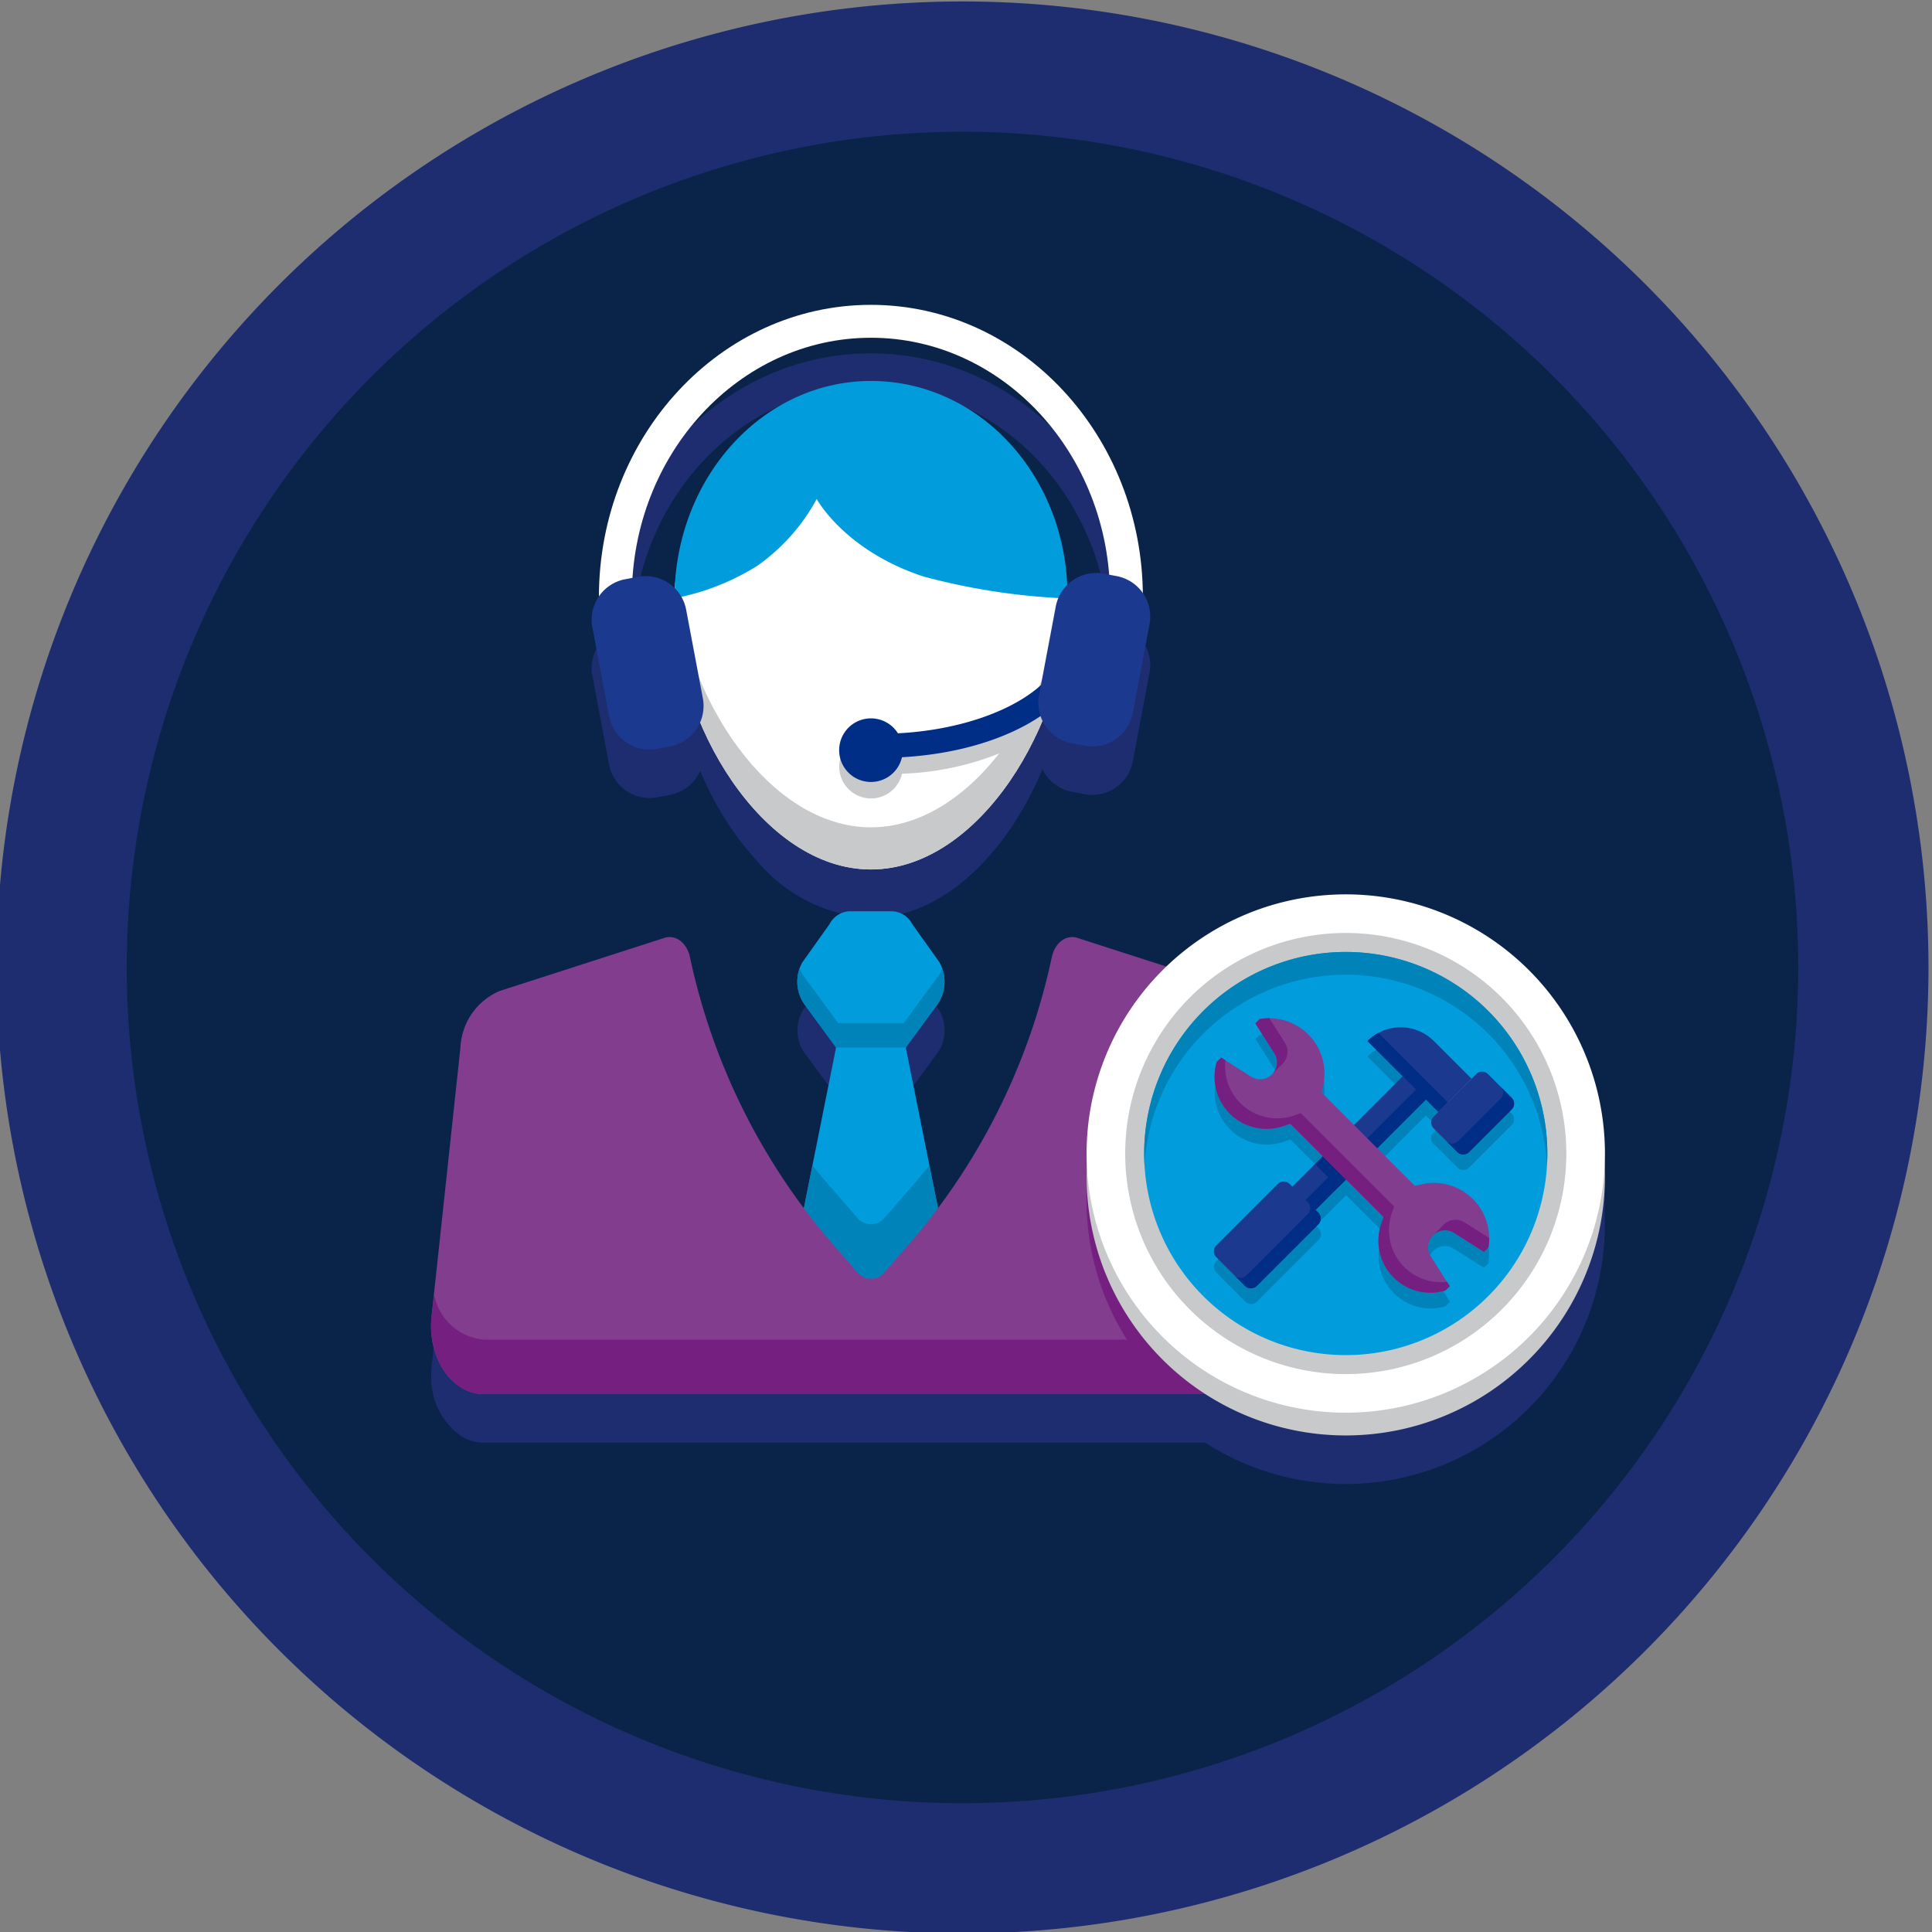 <svg xmlns="http://www.w3.org/2000/svg" xmlns:xlink="http://www.w3.org/1999/xlink" width="122" height="122" viewBox="0 0 122 122">
  <rect x="0" y="0" width="122" height="122" fill="#808080" stroke="none"/>
  <defs>
    <clipPath id="clip-path">
      <rect id="Rectangle_8" data-name="Rectangle 8" width="122" height="122" transform="translate(0.222 -0.092)" fill="none"/>
    </clipPath>
  </defs>
  <g id="icone_infogérence_" data-name="icone infogérence " transform="translate(-0.222 0.092)">
    <g id="Groupe_6" data-name="Groupe 6" clip-path="url(#clip-path)">
      <path id="Tracé_123" data-name="Tracé 123" d="M122,61A61,61,0,1,1,61,0a61,61,0,0,1,61,61" fill="#1e2d70"/>
      <path id="Tracé_124" data-name="Tracé 124" d="M159.219,106.445A52.775,52.775,0,1,1,106.444,53.67a52.775,52.775,0,0,1,52.775,52.775" transform="translate(-45.443 -45.444)" fill="#0a2449"/>
      <path id="Tracé_125" data-name="Tracé 125" d="M245.25,165.352l1.056,5.6a2.6,2.6,0,0,0,3.035,2.072l.814-.153a2.6,2.6,0,0,0,1.9-1.515q.044.1.089.208.159.366.33.726.333.7.712,1.361.079.137.159.273.313.53.655,1.033.166.245.339.484.274.378.564.737.371.46.767.885a10.009,10.009,0,0,0,7.171,3.578c4.653,0,8.707-4.275,10.831-9.392a2.592,2.592,0,0,0,1.856,1.425l.814.153a2.6,2.6,0,0,0,3.035-2.072l1.056-5.6a2.589,2.589,0,0,0-.421-1.964c-.125-10.057-7.779-18.2-17.171-18.2-9.455,0-17.148,8.249-17.174,18.4a2.59,2.59,0,0,0-.418,1.961m17.592-18.281c7.886,0,14.378,6.591,15.04,14.959l-.334-.063a2.6,2.6,0,0,0-2.317.715c-.334-7.238-5.752-12.877-12.388-12.877-6.654,0-12.085,5.795-12.391,13.07a2.594,2.594,0,0,0-2.314-.713l-.35.066c.574-8.463,7.107-15.159,15.055-15.159" transform="translate(-207.623 -122.77)" fill="#1e2d70"/>
      <path id="Tracé_126" data-name="Tracé 126" d="M253.205,404.245a16.366,16.366,0,0,0-27.7-11.808l-5.622-1.812c-.694-.223-1.4.3-1.6,1.191a41.53,41.53,0,0,1-7.19,15.914L210.55,405l-1.493-7.449,1.938-2.64c.035-.042.068-.086.1-.13.01-.015.02-.03.03-.045.02-.031.04-.062.059-.094s.021-.038.032-.057.031-.059.046-.089l.03-.065q.019-.043.037-.088c.009-.023.019-.046.027-.07s.02-.058.029-.087.016-.05.024-.075.014-.054.02-.082q.023-.1.04-.193c0-.015.006-.029.008-.043.006-.038.01-.077.014-.115,0-.017,0-.034.005-.051,0-.039.005-.079.007-.118,0-.016,0-.031,0-.047,0-.041,0-.082,0-.124,0-.012,0-.025,0-.037,0-.044,0-.089-.008-.133l0-.015a2.406,2.406,0,0,0-.308-.985l-1.712-2.406a1.5,1.5,0,0,0-1.263-.811h-2.7a1.5,1.5,0,0,0-1.262.811l-1.712,2.406a2.242,2.242,0,0,0-.174.379h0a2.518,2.518,0,0,0-.134.606l0,.015c0,.044-.007.089-.008.133q0,.019,0,.038c0,.041,0,.082,0,.124,0,.016,0,.031,0,.047,0,.04,0,.079.007.118,0,.017,0,.034.005.051,0,.038.008.077.013.115,0,.015.006.03.008.045q.016.1.039.191c.007.027.013.055.02.082s.016.05.024.075.019.059.029.087.018.047.027.07.024.059.037.088l.03.065c.015.03.03.06.046.089s.021.039.032.057.039.063.059.094c.01.015.019.031.03.045.031.045.064.089.1.13l1.532,2.087.406.553-2.041,10.183a41.531,41.531,0,0,1-7.19-15.914c-.2-.888-.9-1.414-1.6-1.191l-10.4,3.351a4.073,4.073,0,0,0-2.488,3.579l-1.671,15.56-.154,1.431a5.621,5.621,0,0,0-.031.718A4.492,4.492,0,0,0,181,419.035q.08.048.162.091a2.815,2.815,0,0,0,.336.148,2.633,2.633,0,0,0,.906.161h45.559a16.368,16.368,0,0,0,25.238-13.755c0-.241-.006-.48-.017-.718.01-.238.017-.477.017-.718" transform="translate(-151.637 -328.429)" fill="#1e2d70"/>
      <path id="Tracé_127" data-name="Tracé 127" d="M338.74,380.805l-3.064,4.174a1.334,1.334,0,0,1-2.149,0l-3.064-4.174a2.5,2.5,0,0,1-.188-2.743l1.712-2.406a1.5,1.5,0,0,1,1.262-.811h2.7a1.5,1.5,0,0,1,1.262.811l1.712,2.406a2.5,2.5,0,0,1-.188,2.743" transform="translate(-279.382 -317.393)" fill="#009cdc"/>
      <path id="Tracé_128" data-name="Tracé 128" d="M338.745,398.951l-3.064,4.174a1.334,1.334,0,0,1-2.149,0l-3.064-4.174a2.107,2.107,0,0,1-.362-.645,2.494,2.494,0,0,0,.362,2.365l3.064,4.174a1.334,1.334,0,0,0,2.149,0l3.064-4.174a2.494,2.494,0,0,0,.362-2.365,2.108,2.108,0,0,1-.362.645" transform="translate(-279.387 -337.258)" fill="#0083b9"/>
      <path id="Tracé_129" data-name="Tracé 129" d="M267.827,248.849c.418,2.022-.312,3.985-1.63,4.385s-2.725-.916-3.143-2.938.312-3.986,1.63-4.385,2.725.916,3.143,2.938" transform="translate(-222.636 -208.16)" fill="#fff"/>
      <path id="Tracé_130" data-name="Tracé 130" d="M266.2,266.577c-1.318.4-2.725-.916-3.143-2.938-.032-.158-.057-.315-.076-.471a5.524,5.524,0,0,0,.076,1.8c.418,2.022,1.825,3.338,3.143,2.938,1.215-.368,1.93-2.066,1.706-3.914a2.907,2.907,0,0,1-1.706,2.584" transform="translate(-222.638 -222.832)" fill="#c7c9cb"/>
      <path id="Tracé_131" data-name="Tracé 131" d="M425.062,248.849c-.418,2.022.312,3.985,1.63,4.385s2.725-.916,3.143-2.938-.312-3.986-1.63-4.385-2.725.916-3.143,2.938" transform="translate(-359.814 -208.16)" fill="#fff"/>
      <path id="Tracé_132" data-name="Tracé 132" d="M429.84,263.638c-.418,2.022-1.825,3.338-3.143,2.938a2.908,2.908,0,0,1-1.706-2.584c-.223,1.848.491,3.545,1.706,3.914,1.318.4,2.725-.916,3.143-2.938a5.523,5.523,0,0,0,.076-1.8c-.019.156-.044.314-.076.471" transform="translate(-359.818 -222.832)" fill="#c7c9cb"/>
      <path id="Tracé_133" data-name="Tracé 133" d="M282.575,143.442H280.5c0-9.027-6.773-16.37-15.1-16.37s-15.1,7.344-15.1,16.37h-2.077c0-10.172,7.7-18.448,17.174-18.448s17.174,8.276,17.174,18.448" transform="translate(-210.181 -105.836)" fill="#fff"/>
      <path id="Tracé_134" data-name="Tracé 134" d="M304.144,171.859c0,7.579-5.555,16.849-12.407,16.849s-12.407-9.27-12.407-16.849,5.555-13.722,12.407-13.722,12.407,6.144,12.407,13.722" transform="translate(-236.517 -133.9)" fill="#fff"/>
      <path id="Tracé_135" data-name="Tracé 135" d="M291.736,254.6c-6.452,0-11.752-8.218-12.35-15.5-.037.433-.057.871-.057,1.314,0,7.579,5.555,16.849,12.407,16.849s12.407-9.27,12.407-16.849c0-.443-.02-.881-.057-1.314-.6,7.286-5.9,15.5-12.35,15.5" transform="translate(-236.517 -202.449)" fill="#c7c9cb"/>
      <path id="Tracé_136" data-name="Tracé 136" d="M333.818,431.833h-11.7l4.277-21.339h3.144Z" transform="translate(-272.749 -347.578)" fill="#009cdc"/>
      <path id="Tracé_137" data-name="Tracé 137" d="M333.817,490.312l-2.155-10.754q-.455.571-.93,1.119l-1.88,2.162a1.115,1.115,0,0,1-1.766,0l-1.88-2.162q-.476-.547-.93-1.119l-2.155,10.754Z" transform="translate(-272.749 -406.057)" fill="#0083b9"/>
      <path id="Tracé_138" data-name="Tracé 138" d="M288.317,163.837s1.733,3.23,6.7,4.884a41.15,41.15,0,0,0,9.136,1.4c.073-7.645-5.509-13.734-12.405-13.734-6.851,0-12.406,6.143-12.406,13.72a15.2,15.2,0,0,0,5.2-2.033,12.291,12.291,0,0,0,3.781-4.243" transform="translate(-236.524 -132.422)" fill="#009cdc"/>
      <rect id="Rectangle_4" data-name="Rectangle 4" width="4.401" height="1.542" transform="translate(53.019 64.51)" fill="#0083b9"/>
      <path id="Tracé_139" data-name="Tracé 139" d="M232.771,392.444a4.073,4.073,0,0,0-2.488-3.579l-10.4-3.351c-.694-.223-1.4.3-1.6,1.191a40.626,40.626,0,0,1-8.668,17.738l-1.88,2.162a1.115,1.115,0,0,1-1.766,0l-1.88-2.162a40.626,40.626,0,0,1-8.668-17.738c-.2-.888-.9-1.414-1.6-1.191l-10.4,3.351a4.073,4.073,0,0,0-2.488,3.579l-1.825,16.99c-.277,2.584,1.274,4.89,3.292,4.89h48.9c2.017,0,3.569-2.305,3.292-4.89Z" transform="translate(-151.636 -326.383)" fill="#833d8f"/>
      <path id="Tracé_140" data-name="Tracé 140" d="M234.441,532.533a3.512,3.512,0,0,1-3.138,2.882h-48.9a3.512,3.512,0,0,1-3.138-2.882l-.154,1.431c-.277,2.584,1.274,4.89,3.292,4.89h48.9c2.017,0,3.569-2.305,3.291-4.89Z" transform="translate(-151.636 -450.912)" fill="#751f81"/>
      <path id="Tracé_141" data-name="Tracé 141" d="M360.789,282.06c-1.457,2.149-5.341,3.786-9.9,4.021a2.007,2.007,0,1,0,.257,1.513,18.035,18.035,0,0,0,8.457-2.406,21.811,21.811,0,0,0,1.191-3.128" transform="translate(-293.965 -238.829)" fill="#c7c9cb"/>
      <path id="Tracé_142" data-name="Tracé 142" d="M351.194,297.376a2.008,2.008,0,1,1-2.008-2.008,2.008,2.008,0,0,1,2.008,2.008" transform="translate(-293.966 -250.097)" fill="#002d85"/>
      <path id="Tracé_143" data-name="Tracé 143" d="M359.765,266.391a.761.761,0,0,1,0-1.523c6.317,0,11.654-2.705,11.654-5.908a.761.761,0,1,1,1.523,0c0,4.166-5.788,7.43-13.177,7.43" transform="translate(-303.98 -218.625)" fill="#002d85"/>
      <path id="Tracé_144" data-name="Tracé 144" d="M432.17,246.35l-.814-.153a2.6,2.6,0,0,1-2.072-3.035l1.056-5.6a2.6,2.6,0,0,1,3.035-2.072l.814.153a2.6,2.6,0,0,1,2.072,3.035l-1.056,5.6a2.6,2.6,0,0,1-3.035,2.072" transform="translate(-363.45 -199.355)" fill="#1b3a8f"/>
      <path id="Tracé_145" data-name="Tracé 145" d="M249.341,247.633l.814-.153a2.6,2.6,0,0,0,2.072-3.035l-1.056-5.6a2.6,2.6,0,0,0-3.035-2.072l-.814.153a2.6,2.6,0,0,0-2.072,3.035l1.056,5.6a2.6,2.6,0,0,0,3.035,2.072" transform="translate(-207.622 -200.441)" fill="#1b3a8f"/>
      <path id="Tracé_146" data-name="Tracé 146" d="M449.118,413.259c0,.241.006.48.017.718-.01.238-.017.477-.017.718a16.325,16.325,0,0,0,5.483,12.222h5.349c2.017,0,3.569-2.305,3.291-4.89l-1.824-16.99a4.073,4.073,0,0,0-2.488-3.579l-3.485-1.123a16.338,16.338,0,0,0-6.326,12.925" transform="translate(-380.282 -338.975)" fill="#751f81"/>
      <path id="Tracé_147" data-name="Tracé 147" d="M481.851,393.612a16.366,16.366,0,1,1-16.366-16.366,16.366,16.366,0,0,1,16.366,16.366" transform="translate(-380.282 -319.426)" fill="#c7c9cb"/>
      <path id="Tracé_148" data-name="Tracé 148" d="M481.851,384.245a16.366,16.366,0,1,1-16.366-16.366,16.366,16.366,0,0,1,16.366,16.366" transform="translate(-380.282 -311.495)" fill="#fff"/>
      <path id="Tracé_149" data-name="Tracé 149" d="M492.881,397.713a13.928,13.928,0,1,1-13.928-13.928,13.928,13.928,0,0,1,13.928,13.928" transform="translate(-393.75 -324.963)" fill="#c7c9cb"/>
      <path id="Tracé_150" data-name="Tracé 150" d="M498.307,404.337a12.729,12.729,0,1,1-12.729-12.729,12.729,12.729,0,0,1,12.729,12.729" transform="translate(-400.375 -331.587)" fill="#009cdc"/>
      <path id="Tracé_151" data-name="Tracé 151" d="M485.576,393.044a12.73,12.73,0,0,1,12.709,12.012c.013-.238.021-.477.021-.718a12.729,12.729,0,1,0-25.459,0c0,.241.007.48.021.718a12.73,12.73,0,0,1,12.709-12.012" transform="translate(-400.374 -331.587)" fill="#0083b9"/>
      <path id="Tracé_152" data-name="Tracé 152" d="M515.448,432.28l1.5,1.5a.52.52,0,0,0,.736,0l2.692-2.692a.52.52,0,0,0,0-.736l-.689-.689-.812-.812a.52.52,0,0,0-.736,0l-.3.3-2.38-2.38a2.963,2.963,0,0,0-3.681-.407l-.01.006c-.058.037-.115.076-.17.117l-.005,0c-.049.037-.1.075-.144.116l-.035.03c-.049.043-.1.087-.144.134L513.5,429l-3.075,3.075-2.052-2.052.1-.425a3.493,3.493,0,0,0-3.636-4.257l-.085.006-.084.009c-.063.007-.127.015-.191.027l-.278.278,1.2,1.891a1.038,1.038,0,0,1,.054.1l.013.028c.012.025.022.051.032.077l.01.027a1.063,1.063,0,0,1,.049.215s0,.01,0,.015c0,.034.006.068.006.1,0,0,0,.007,0,.01a1.061,1.061,0,0,1-.025.226l0,.007c-.008.034-.017.067-.028.1a1.061,1.061,0,0,1-.2.362c-.017.019-.033.038-.052.056s-.039.037-.06.055l0,0a1.063,1.063,0,0,1-1.26.088l-1.891-1.2-.278.278a3.281,3.281,0,0,0,4.2,4.05l.442-.15,2.052,2.052-.492.492-1.431,1.431-.171-.171a.528.528,0,0,0-.746,0l-3.882,3.882a.528.528,0,0,0,0,.746l1.148,1.148.661.661a.528.528,0,0,0,.746,0l3.882-3.882a.528.528,0,0,0,0-.746l-.171-.171,1.923-1.923,2.372,2.372h0l-.15.442a3.281,3.281,0,0,0,4.05,4.2l.278-.278-1.2-1.891a1.064,1.064,0,0,1,.146-1.323c.025-.025.05-.047.077-.069s.049-.038.074-.056l0,0c.024-.017.049-.032.075-.047l0,0c.025-.014.051-.027.077-.039l0,0q.04-.018.08-.032h0l.023-.007c.03-.01.061-.018.092-.026l.027-.006c.027-.006.054-.01.082-.013l.027,0a1.043,1.043,0,0,1,.1-.005h.01c.034,0,.068,0,.1.006l.015,0a1.061,1.061,0,0,1,.215.049l.027.01c.026.009.052.02.077.032l.028.013a1.037,1.037,0,0,1,.1.054l1.891,1.2.278-.278c.011-.064.019-.128.026-.191,0-.028.006-.056.009-.084s0-.057.006-.085a3.493,3.493,0,0,0-4.258-3.636l-.426.1-2.372-2.372,3.075-3.075.783.783-.3.3a.52.52,0,0,0,0,.736" transform="translate(-424.698 -360.138)" fill="#0083b9"/>
      <path id="Tracé_164" data-name="Tracé 164" d="M0,0H11.312V2.074H0Z" transform="translate(81.189 75.483) rotate(-45)" fill="#1b3a8f"/>
      <path id="Tracé_165" data-name="Tracé 165" d="M0,0H11.312V.888H0Z" transform="translate(82.028 76.322) rotate(-45)" fill="#002d85"/>
      <path id="Tracé_153" data-name="Tracé 153" d="M501.728,490.221l3.882-3.882a.528.528,0,0,1,.746,0l1.809,1.809a.528.528,0,0,1,0,.746l-3.882,3.882a.528.528,0,0,1-.746,0l-1.809-1.809a.527.527,0,0,1,0-.746" transform="translate(-424.698 -411.667)" fill="#1b3a8f"/>
      <path id="Tracé_154" data-name="Tracé 154" d="M515.364,495.346l-.661-.661a.528.528,0,0,1,0,.746l-3.882,3.882a.528.528,0,0,1-.746,0l.661.661a.528.528,0,0,0,.746,0l3.882-3.882a.528.528,0,0,0,0-.746" transform="translate(-431.896 -418.865)" fill="#002d85"/>
      <path id="Tracé_155" data-name="Tracé 155" d="M569.327,428l-4.475-4.475h0a2.962,2.962,0,0,1,4.189,0l2.38,2.38Z" transform="translate(-478.278 -357.879)" fill="#1b3a8f"/>
      <path id="Tracé_156" data-name="Tracé 156" d="M564.852,425.5l4.475,4.475.6-.6-4.388-4.388a2.961,2.961,0,0,0-.683.51" transform="translate(-478.278 -359.856)" fill="#002d85"/>
      <path id="Tracé_157" data-name="Tracé 157" d="M592.76,445.99l-1.5-1.5a.52.52,0,0,1,0-.736l2.692-2.692a.52.52,0,0,1,.736,0l1.5,1.5a.52.52,0,0,1,0,.736L593.5,445.99a.52.52,0,0,1-.736,0" transform="translate(-500.508 -373.331)" fill="#1b3a8f"/>
      <path id="Tracé_158" data-name="Tracé 158" d="M597.03,447.891l-.689-.689a.521.521,0,0,1,0,.736l-2.692,2.692a.52.52,0,0,1-.736,0l-.812-.812,1.5,1.5a.52.52,0,0,0,.736,0l2.692-2.692a.52.52,0,0,0,0-.736" transform="translate(-501.35 -378.66)" fill="#002d85"/>
      <path id="Tracé_166" data-name="Tracé 166" d="M0,0H2.789V2.074H0Z" transform="translate(83.26 73.412) rotate(-45)" fill="#002d85"/>
      <path id="Tracé_159" data-name="Tracé 159" d="M514.909,429.377l-.425.1-5.89-5.89.1-.425a3.493,3.493,0,0,0-4-4.216l-.278.278,1.2,1.891a1.064,1.064,0,0,1-1.468,1.468l-1.891-1.2-.278.278a3.281,3.281,0,0,0,4.2,4.05l.442-.15,5.89,5.89-.15.442a3.281,3.281,0,0,0,4.05,4.2l.278-.278-1.2-1.891a1.064,1.064,0,0,1,1.468-1.468l1.891,1.2.278-.278a3.493,3.493,0,0,0-4.216-4" transform="translate(-424.921 -354.687)" fill="#833d8f"/>
      <path id="Tracé_160" data-name="Tracé 160" d="M525.149,442.372l0,0,0,0Z" transform="translate(-444.66 -374.568)" fill="#0083b9"/>
      <path id="Tracé_161" data-name="Tracé 161" d="M520.422,421.735a1.061,1.061,0,0,0,.109-1.279l-.988-1.555a3.561,3.561,0,0,0-.6.05l-.278.278,1.2,1.891a1.056,1.056,0,0,1,.162.624,1.074,1.074,0,0,1-.013.12c0,.015,0,.03-.007.045a1.06,1.06,0,0,1-.236.478l.585-.583.028-.025c.006-.006.01-.013.016-.019l.024-.024Z" transform="translate(-439.17 -354.697)" fill="#751f81"/>
      <path id="Tracé_162" data-name="Tracé 162" d="M513.026,444.963l.15-.442-5.89-5.89-.442.15a3.282,3.282,0,0,1-4.316-3.492l-.27-.172-.278.278a3.281,3.281,0,0,0,4.2,4.05l.442-.15,5.89,5.89-.15.442a3.281,3.281,0,0,0,4.05,4.2l.278-.278-.171-.27a3.282,3.282,0,0,1-3.492-4.316" transform="translate(-424.921 -368.428)" fill="#751f81"/>
      <path id="Tracé_163" data-name="Tracé 163" d="M594.26,502.106a1.063,1.063,0,0,0-1.308.133v0l-.011.011,0,0h0l0,.006-.583.59h0a1.055,1.055,0,0,1,.476-.221l.039-.006a1.047,1.047,0,0,1,.731.151l1.891,1.2.278-.278a3.567,3.567,0,0,0,.05-.6Z" transform="translate(-501.56 -425.009)" fill="#751f81"/>
    </g>
  </g>
</svg>
